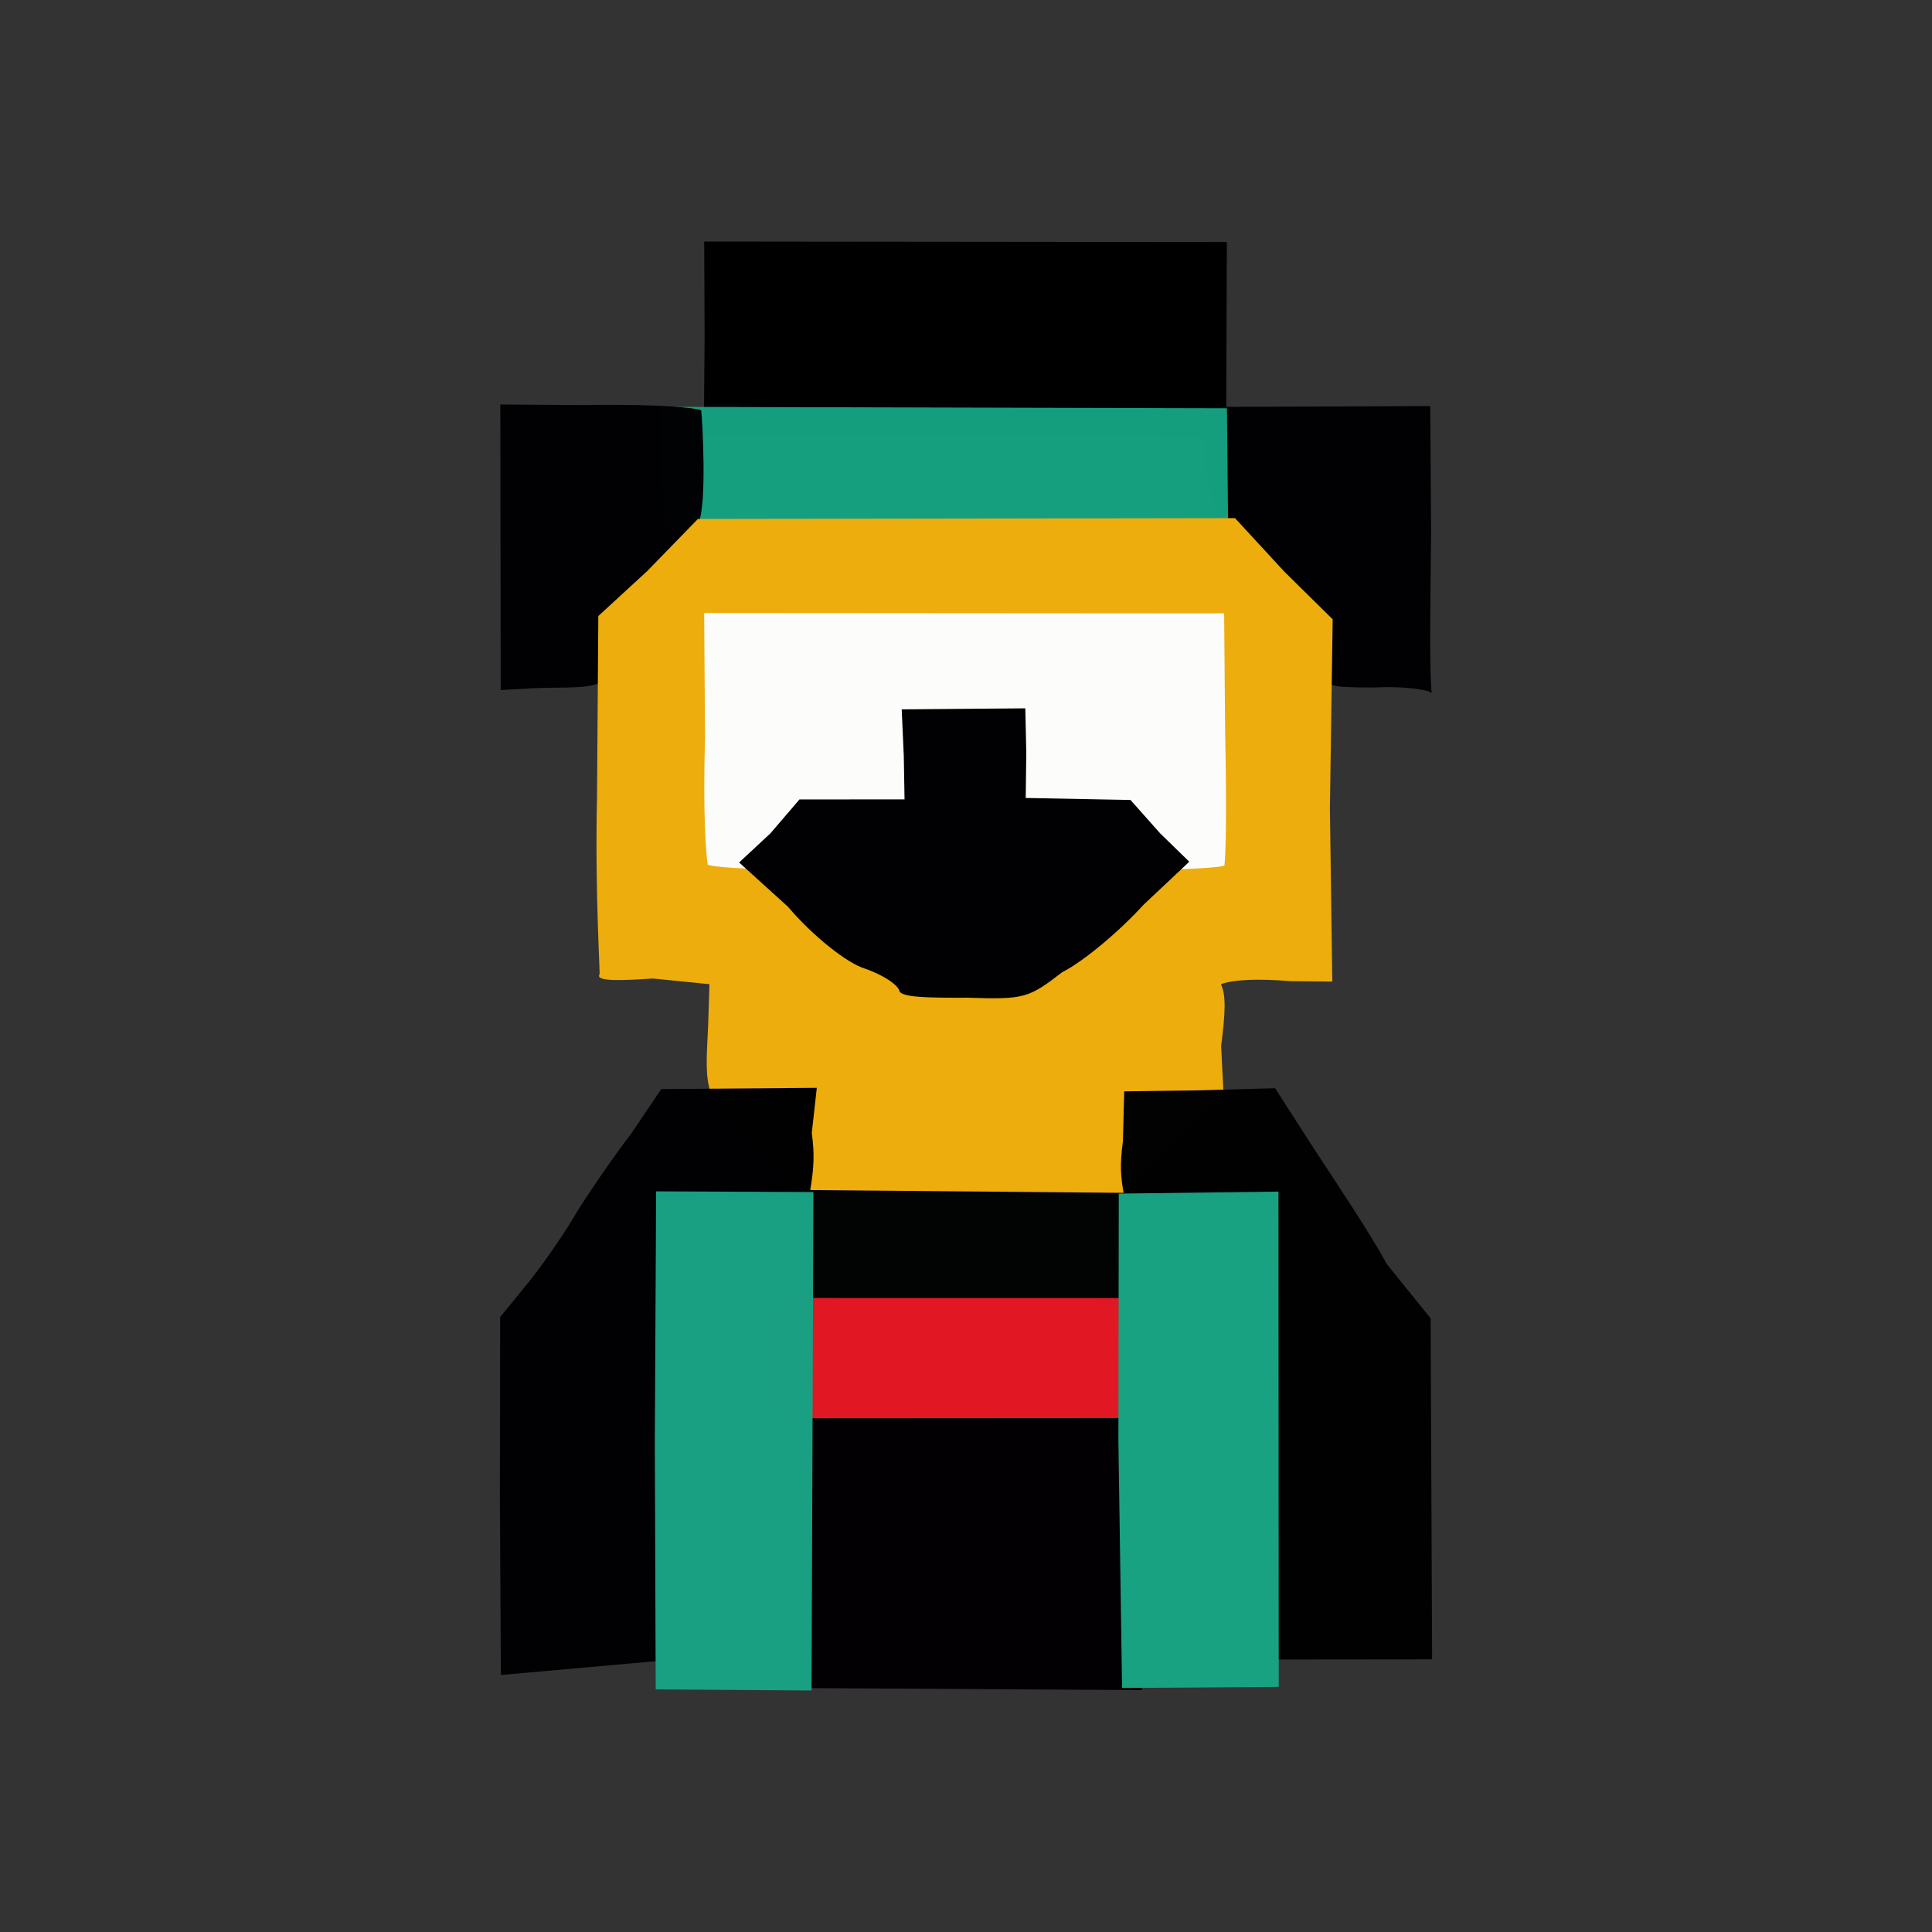 <?xml version="1.0" ?>
<svg xmlns="http://www.w3.org/2000/svg" version="1.1" width="224" height="224">
  <rect width="100%" height="100%" fill="#333333" stroke="none"/>
  <defs/>
  <g>
    <path d="M 153.414 78.54 C 152.152 77.481 148.814 73.128 146.262 68.517 C 140.254 59.88 138.989 54.92 140.227 48.568 L 139.569 47.186 L 165.825 47.081 L 165.927 61.77 C 165.823 70.307 165.725 78.1 165.994 80.356 C 165.612 79.959 162.791 79.528 159.298 79.712 C 154.342 79.699 154.336 79.605 153.414 78.54" stroke-width="0.0" fill="rgb(1, 0, 3)" opacity="0.997"/>
    <path d="M 81.694 38.989 L 81.648 28.0 L 142.245 28.062 L 142.16 50.466 L 81.602 50.42 L 81.694 38.989" stroke-width="1.0" fill="rgb(0, 0, 1)" opacity="0.998"/>
    <path d="M 77.346 60.885 C 76.983 60.806 76.752 57.702 76.747 54.398 L 76.812 47.17 L 142.254 47.336 L 142.396 61.797 L 110.594 62.355 C 92.433 61.575 77.516 61.157 77.346 60.885" stroke-width="1.0" fill="rgb(21, 160, 128)" opacity="0.988"/>
    <path d="M 90.892 179.405 L 91.032 163.275 L 132.536 163.559 L 132.39 195.952 L 90.889 195.705 L 90.892 179.405" stroke-width="1.0" fill="rgb(2, 0, 2)" opacity="1.0"/>
    <path d="M 61.922 79.788 L 58.054 80.005 L 58.005 46.902 L 67.868 46.966 C 76.925 46.809 80.771 47.337 81.297 47.562 C 81.448 48.707 81.965 58.461 81.009 60.51 C 80.586 61.901 78.045 66.528 75.424 70.788 C 70.894 80.939 69.918 79.486 61.922 79.788" stroke-width="0.0" fill="rgb(2, 1, 4)" opacity="0.995"/>
    <path d="M 87.719 133.134 C 81.392 127.416 81.741 126.41 82.107 118.837 L 82.256 114.107 L 75.695 113.45 C 72.394 113.663 68.986 113.856 69.504 112.979 C 69.625 113.169 68.963 103.848 69.219 92.462 L 69.371 71.424 L 75.028 66.221 L 80.919 60.167 L 143.19 60.074 L 148.905 66.272 L 154.513 71.803 L 154.193 93.76 L 154.47 113.807 L 149.563 113.758 C 145.982 113.447 142.946 113.563 141.556 114.115 C 142.17 115.402 142.074 117.435 141.58 121.264 L 141.84 126.456 L 135.499 132.733 L 127.744 141.216 L 94.045 140.642 L 87.719 133.134" stroke-width="0.0" fill="rgb(237, 173, 13)" opacity="0.997"/>
    <path d="M 147.106 190.376 C 146.863 189.194 142.758 176.847 137.886 162.869 C 129.776 139.011 129.542 137.349 130.193 132.332 L 130.344 126.532 L 139.066 126.415 L 147.835 126.171 L 152.224 132.993 C 154.566 136.592 158.96 143.12 160.76 146.525 L 165.87 152.852 L 166.043 192.39 L 147.641 192.409 L 147.106 190.376" stroke-width="0.0" fill="rgb(1, 1, 3)" opacity="0.995"/>
    <path d="M 89.53 155.672 L 89.583 147.575 L 134.87 147.516 L 134.866 164.407 L 89.562 164.435 L 89.53 155.672" stroke-width="1.0" fill="rgb(226, 25, 36)" opacity="0.996"/>
    <path d="M 82.054 100.237 C 81.83 98.829 81.499 94.273 81.742 85.454 L 81.643 71.073 L 141.93 71.115 L 142.046 84.957 C 142.241 94.255 142.118 99.007 141.966 100.344 C 139.885 101.397 83.632 101.408 82.054 100.237" stroke-width="0.0" fill="rgb(252, 253, 252)" opacity="0.992"/>
    <path d="M 57.957 173.536 L 57.988 152.709 L 61.31 148.636 C 63.242 146.227 65.817 142.423 67.044 140.254 C 68.34 138.223 71.048 134.193 73.174 131.45 L 76.666 126.27 L 94.703 126.128 L 94.119 131.363 C 94.802 136.294 94.191 139.955 85.898 165.167 L 77.127 192.501 L 58.073 194.203 L 57.957 173.536" stroke-width="0.0" fill="rgb(2, 1, 3)" opacity="0.993"/>
    <path d="M 91.376 145.104 L 91.444 137.956 L 131.544 138.312 L 131.811 150.496 L 91.508 150.488 L 91.376 145.104" stroke-width="1.0" fill="rgb(2, 4, 4)" opacity="1.0"/>
    <path d="M 129.669 167.056 L 129.714 138.389 L 148.226 138.157 L 148.261 195.583 L 130.095 195.708 L 129.669 167.056" stroke-width="1.0" fill="rgb(25, 162, 129)" opacity="0.998"/>
    <path d="M 104.3 114.965 C 104.184 114.192 102.312 113.001 100.284 112.303 C 98.253 111.701 94.259 108.554 91.345 105.118 L 85.694 99.997 L 89.315 96.629 L 92.694 92.688 L 104.874 92.682 L 104.788 87.663 L 104.545 82.245 L 118.877 82.125 L 118.989 87.27 L 118.924 92.518 L 131.073 92.75 L 134.496 96.605 L 137.887 99.91 L 132.569 104.915 C 129.846 107.918 125.685 111.438 123.138 112.731 C 119.239 115.737 118.752 115.893 112.155 115.676 C 107.469 115.697 104.756 115.628 104.3 114.965" stroke-width="1.0" fill="rgb(1, 1, 3)" opacity="0.997"/>
    <path d="M 75.92 167.113 L 76.073 138.127 L 94.308 138.207 L 94.094 196.0 L 76.024 195.871 L 75.92 167.113" stroke-width="1.0" fill="rgb(26, 160, 131)" opacity="0.996"/>
  </g>
</svg>
